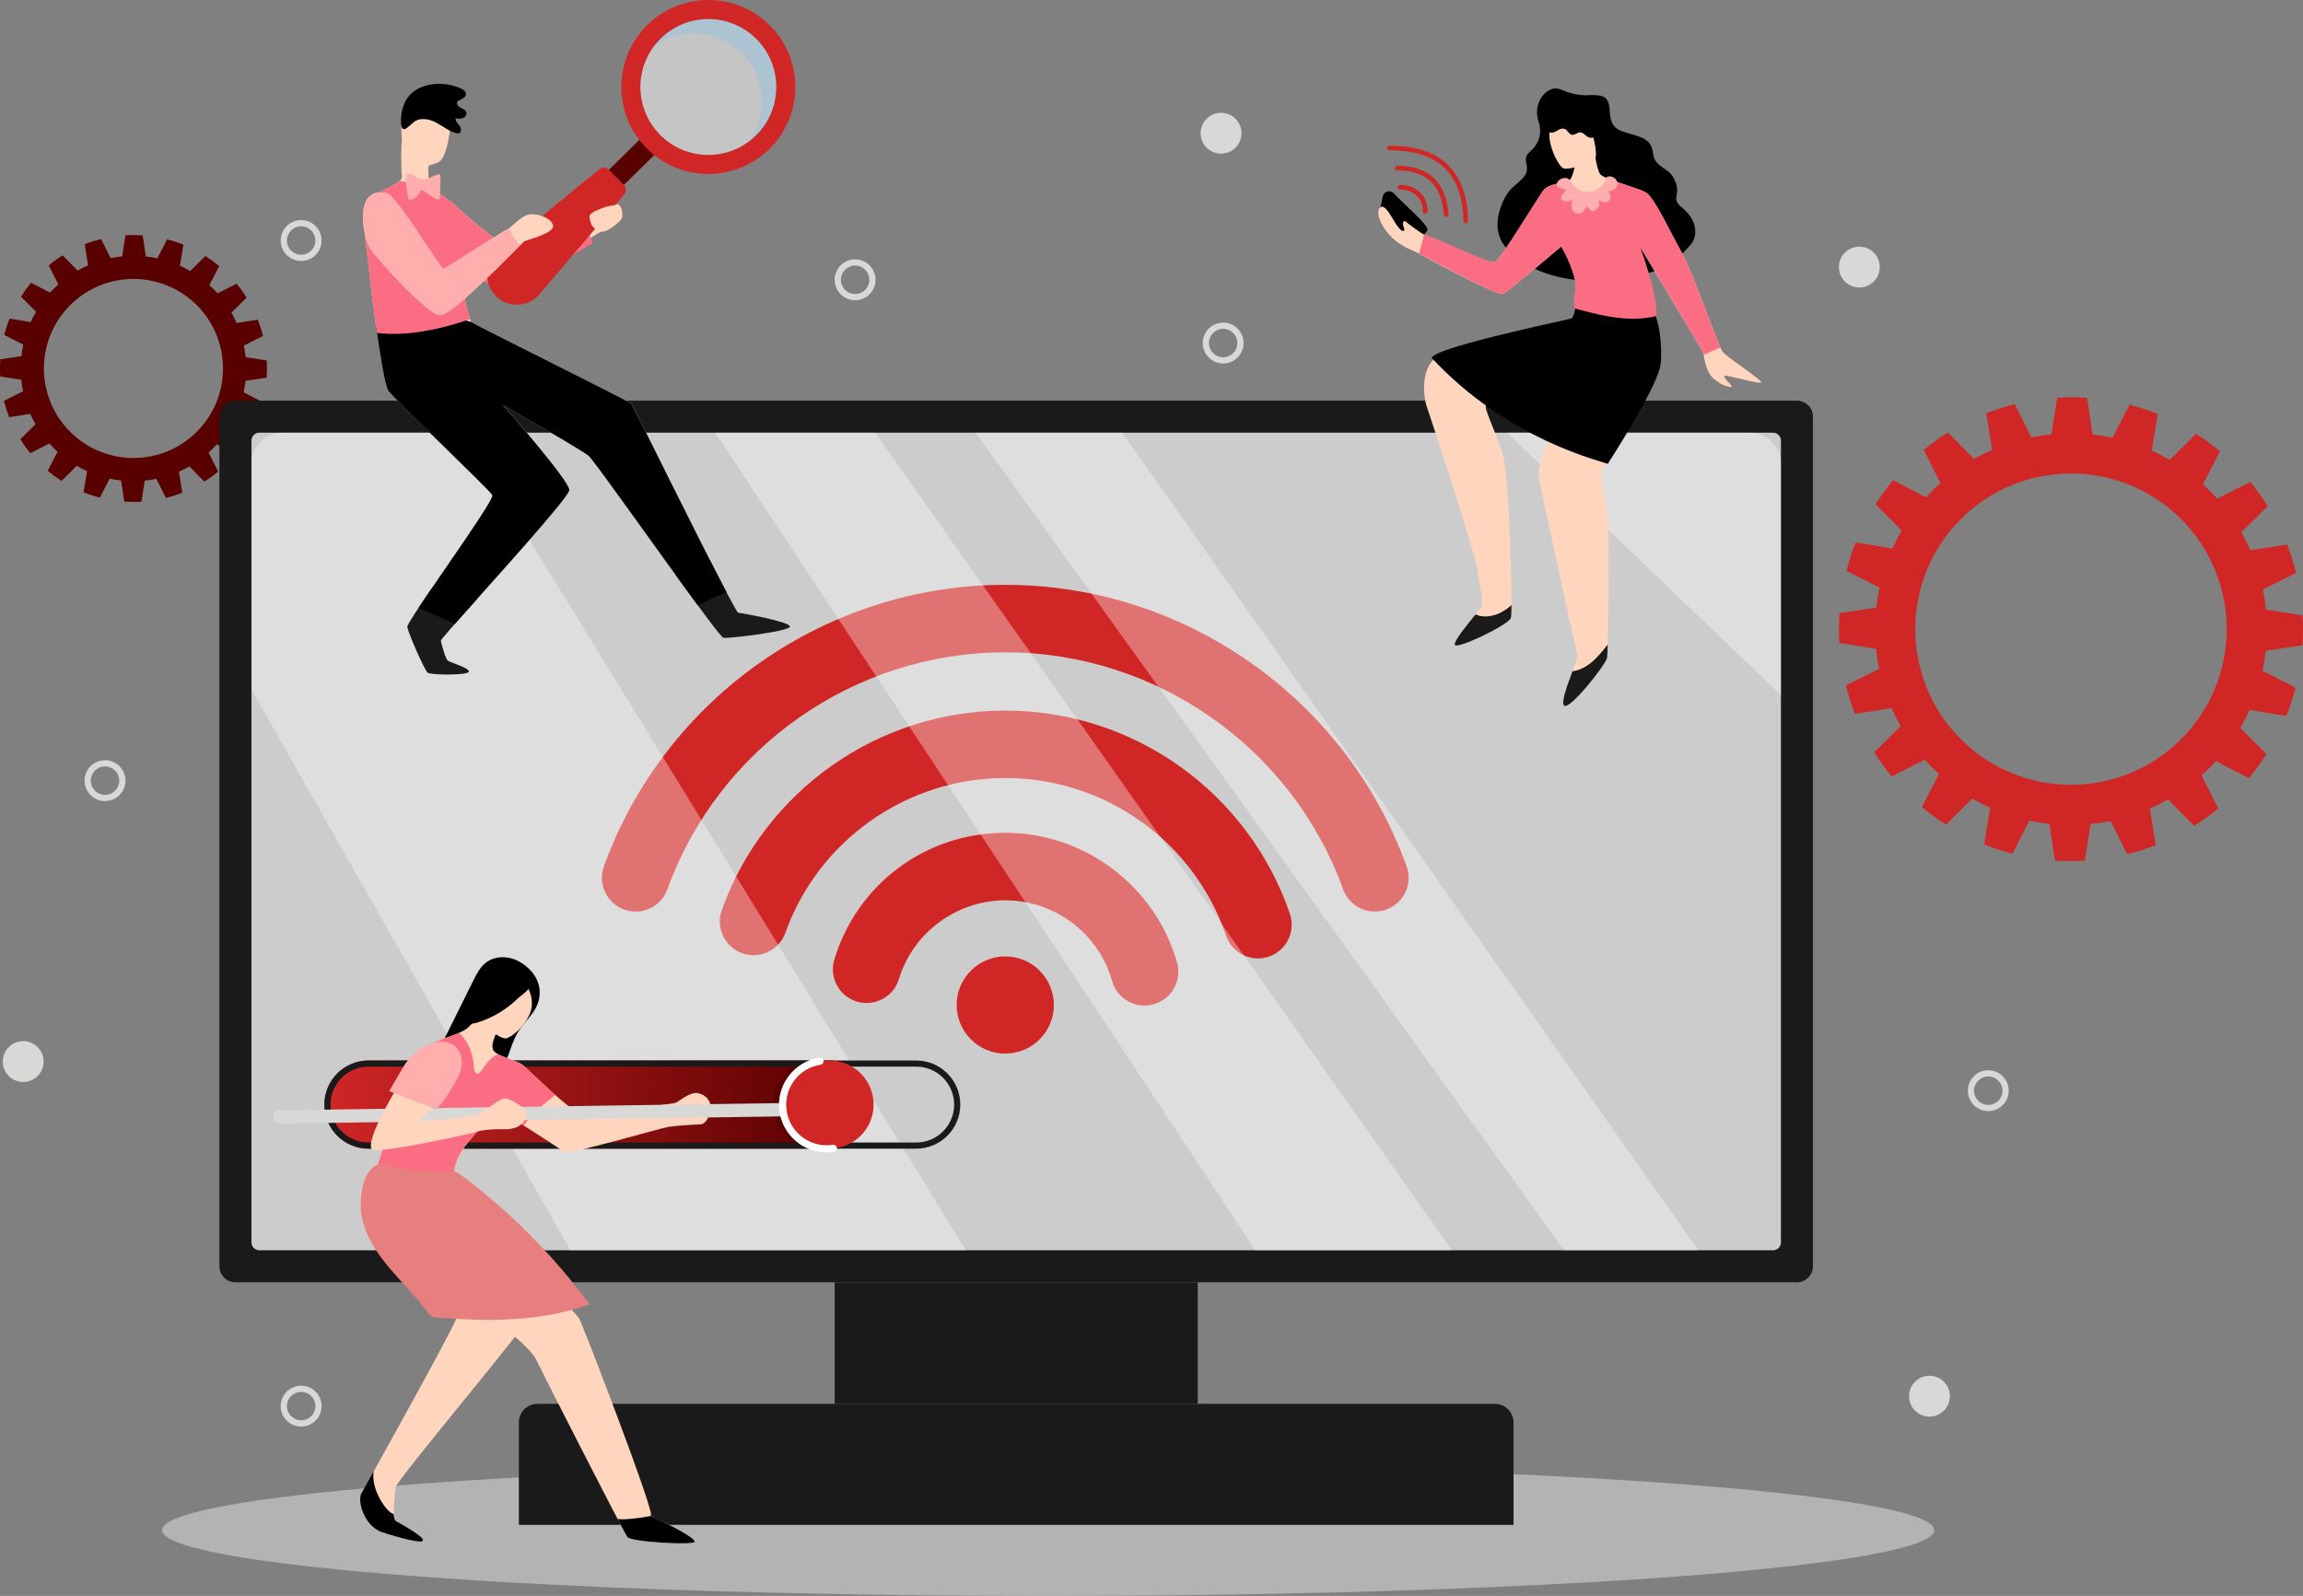 <?xml version="1.0" encoding="utf-8"?>
<!-- Generator: Adobe Illustrator 25.2.3, SVG Export Plug-In . SVG Version: 6.00 Build 0)  -->
<svg version="1.1" id="Layer_1" xmlns="http://www.w3.org/2000/svg" xmlns:xlink="http://www.w3.org/1999/xlink" x="0px" y="0px"
	 viewBox="0 0 649.18 450" style="enable-background:new 0 0 649.18 450;" xml:space="preserve">
<rect x="0" y="0" width="649.18" height="450" fill="#808080" stroke="none"/>
<style type="text/css">
	.st0{fill:#590000;}
	.st1{fill:#D8D8D6;}
	.st2{fill:#D12626;}
	.st3{fill:#1A1A1A;}
	.st4{fill:#CCCCCC;}
	.st5{opacity:0.35;}
	.st6{fill:#FFFFFF;}
	.st7{fill:#B3B3B3;}
	.st8{fill:url(#SVGID_1_);}
	.st9{fill:#FFD6BD;}
	.st10{fill:#FB6D83;}
	.st11{fill:#FFADAD;}
	.st12{fill:#E87F7F;}
	.st13{opacity:0.54;fill:#FFFFFF;}
	.st14{opacity:0.22;fill:#52BEFF;}
</style>
<g>
	<g>
		<path class="st2" d="M544.51,216.28c0.68,0.68,1.36,1.34,2.07,1.98l-4.82,9.27c2.17,1.83,4.44,3.49,6.78,4.99l7.4-7.38
			c1.66,0.97,3.36,1.84,5.09,2.62l-1.73,10.32c2.62,1.05,5.29,1.93,8,2.63l4.76-9.32c1.87,0.4,3.75,0.71,5.64,0.92l1.55,10.34
			c2.8,0.19,5.62,0.21,8.42,0.04l1.65-10.32c1.89-0.19,3.78-0.48,5.65-0.87l4.67,9.37c2.71-0.68,5.39-1.53,8.02-2.55l-1.63-10.34
			c1.74-0.76,3.45-1.62,5.11-2.57l7.33,7.45c2.36-1.48,4.64-3.11,6.83-4.92l-4.73-9.32c0.71-0.63,1.4-1.29,2.08-1.96
			c0.68-0.68,1.34-1.36,1.98-2.07l9.27,4.83c1.83-2.18,3.49-4.44,4.99-6.78l-7.38-7.4c0.97-1.66,1.84-3.36,2.62-5.09l10.32,1.73
			c1.05-2.62,1.93-5.29,2.63-7.99l-9.32-4.76c0.4-1.87,0.71-3.75,0.92-5.64l10.34-1.55c0.19-2.8,0.21-5.62,0.04-8.42l-10.32-1.65
			c-0.19-1.89-0.48-3.78-0.87-5.65l9.37-4.67c-0.68-2.71-1.52-5.39-2.55-8.02l-10.34,1.63c-0.76-1.74-1.62-3.45-2.57-5.11l7.46-7.33
			c-1.48-2.36-3.11-4.64-4.92-6.83l-9.32,4.73c-0.63-0.71-1.29-1.4-1.96-2.08c-0.68-0.68-1.36-1.34-2.07-1.98l4.83-9.27
			c-2.18-1.83-4.44-3.49-6.78-4.99l-7.4,7.38c-1.66-0.97-3.36-1.84-5.09-2.62l1.73-10.32c-2.62-1.05-5.29-1.93-7.99-2.63l-4.76,9.32
			c-1.87-0.4-3.75-0.71-5.64-0.92l-1.55-10.34c-2.8-0.19-5.62-0.21-8.42-0.04l-1.65,10.32c-1.89,0.19-3.78,0.48-5.65,0.87
			l-4.67-9.37c-2.71,0.68-5.39,1.53-8.02,2.55l1.63,10.34c-1.74,0.76-3.45,1.62-5.11,2.57l-7.33-7.46
			c-2.36,1.48-4.64,3.11-6.83,4.92l4.73,9.32c-0.71,0.63-1.4,1.29-2.09,1.96c-0.68,0.68-1.34,1.36-1.98,2.07l-9.27-4.82
			c-1.83,2.18-3.49,4.44-4.99,6.78l7.38,7.4c-0.97,1.66-1.84,3.36-2.62,5.09l-10.32-1.73c-1.05,2.62-1.93,5.29-2.63,7.99l9.32,4.76
			c-0.4,1.87-0.71,3.75-0.92,5.64l-10.34,1.55c-0.19,2.8-0.21,5.62-0.04,8.42l10.32,1.65c0.19,1.89,0.48,3.78,0.87,5.65l-9.37,4.67
			c0.68,2.71,1.53,5.39,2.55,8.02l10.34-1.63c0.76,1.74,1.62,3.45,2.57,5.11l-7.45,7.33c1.48,2.36,3.11,4.64,4.92,6.83l9.32-4.73
			C543.18,214.91,543.83,215.6,544.51,216.28z M552.89,146.22c17.22-17.06,45.01-16.92,62.07,0.3s16.92,45.01-0.3,62.06
			c-17.22,17.05-45.01,16.92-62.07-0.3C535.53,191.06,535.67,163.27,552.89,146.22z"/>
	</g>
	<g>
		<path class="st0" d="M15.04,126.26c0.39,0.39,0.78,0.77,1.19,1.14l-2.78,5.33c1.25,1.05,2.56,2,3.9,2.87l4.26-4.25
			c0.95,0.56,1.93,1.06,2.93,1.51l-0.99,5.94c1.51,0.61,3.04,1.11,4.6,1.51l2.74-5.36c1.07,0.23,2.16,0.41,3.25,0.53l0.89,5.95
			c1.61,0.11,3.23,0.12,4.84,0.02l0.95-5.94c1.09-0.11,2.17-0.28,3.25-0.5l2.69,5.39c1.56-0.39,3.1-0.88,4.61-1.47l-0.94-5.95
			c1-0.44,1.98-0.93,2.94-1.48l4.21,4.29c1.36-0.85,2.67-1.79,3.93-2.83l-2.72-5.36c0.41-0.36,0.81-0.74,1.2-1.13
			c0.39-0.39,0.77-0.78,1.14-1.19l5.33,2.78c1.05-1.25,2-2.56,2.87-3.9l-4.25-4.26c0.56-0.95,1.06-1.93,1.51-2.93l5.94,0.99
			c0.61-1.5,1.11-3.04,1.51-4.6l-5.36-2.74c0.23-1.07,0.41-2.16,0.53-3.25l5.95-0.89c0.11-1.61,0.12-3.23,0.02-4.84l-5.94-0.95
			c-0.11-1.09-0.28-2.17-0.5-3.25l5.39-2.69c-0.39-1.56-0.88-3.1-1.47-4.61l-5.95,0.94c-0.44-1-0.93-1.98-1.48-2.94l4.29-4.21
			c-0.85-1.36-1.79-2.67-2.83-3.93l-5.36,2.72c-0.36-0.41-0.74-0.81-1.13-1.2c-0.39-0.39-0.79-0.77-1.19-1.14l2.78-5.33
			c-1.25-1.05-2.56-2.01-3.9-2.87l-4.26,4.25c-0.95-0.56-1.93-1.06-2.93-1.51L51.7,69c-1.5-0.61-3.04-1.11-4.6-1.51l-2.74,5.36
			c-1.07-0.23-2.16-0.41-3.25-0.53l-0.89-5.95c-1.61-0.11-3.23-0.12-4.84-0.02l-0.95,5.94c-1.09,0.11-2.17,0.28-3.25,0.5l-2.69-5.39
			c-1.56,0.39-3.1,0.88-4.61,1.47l0.94,5.95c-1,0.44-1.98,0.93-2.94,1.48L17.66,72c-1.35,0.85-2.67,1.79-3.93,2.83l2.72,5.36
			c-0.41,0.36-0.81,0.74-1.2,1.13c-0.39,0.39-0.77,0.78-1.14,1.19l-5.33-2.78c-1.05,1.25-2,2.56-2.87,3.9l4.25,4.26
			c-0.56,0.95-1.06,1.93-1.51,2.93l-5.94-0.99c-0.61,1.5-1.11,3.04-1.51,4.6l5.36,2.74c-0.23,1.07-0.41,2.16-0.53,3.25l-5.95,0.89
			c-0.11,1.61-0.12,3.23-0.02,4.84L6,107.08c0.11,1.09,0.28,2.17,0.5,3.25l-5.39,2.69c0.39,1.56,0.88,3.1,1.47,4.61l5.95-0.94
			c0.44,1,0.93,1.98,1.48,2.94l-4.29,4.21c0.85,1.36,1.79,2.67,2.83,3.93l5.36-2.72C14.27,125.47,14.65,125.87,15.04,126.26z
			 M19.86,85.96c9.91-9.81,25.89-9.73,35.7,0.17c9.81,9.91,9.73,25.89-0.17,35.7c-9.91,9.81-25.89,9.73-35.7-0.17
			C9.87,111.75,9.95,95.77,19.86,85.96z"/>
	</g>
	<g>
		<path class="st3" d="M506.53,361.55H66.36c-2.49,0-4.51-2.02-4.51-4.51V117.48c0-2.49,2.02-4.51,4.51-4.51h440.17
			c2.49,0,4.51,2.02,4.51,4.51v239.56C511.04,359.54,509.02,361.55,506.53,361.55z"/>
		<path class="st4" d="M70.88,350.31V124.22c0-1.23,0.99-2.22,2.22-2.22h426.7c1.23,0,2.22,0.99,2.22,2.22v226.09
			c0,1.23-0.99,2.22-2.22,2.22H73.1C71.87,352.53,70.88,351.54,70.88,350.31z"/>
		<g>
			<g>
				<path class="st2" d="M269.67,283.37c0,7.57,6.14,13.7,13.7,13.7c7.57,0,13.7-6.14,13.7-13.7c0-7.57-6.14-13.7-13.7-13.7
					C275.8,269.67,269.67,275.8,269.67,283.37z"/>
			</g>
			<g>
				<path class="st2" d="M322.64,283.53c-4.15,0-7.96-2.73-9.15-6.92c-3.79-13.4-16.18-22.76-30.13-22.76
					c-13.68,0-26.01,9.13-29.97,22.21c-1.52,5.03-6.84,7.86-11.86,6.34c-5.03-1.52-7.87-6.83-6.34-11.86
					c6.47-21.36,25.83-35.72,48.17-35.72c22.41,0,42.33,15.05,48.43,36.59c1.43,5.05-1.51,10.31-6.56,11.74
					C324.38,283.42,323.5,283.53,322.64,283.53z"/>
			</g>
			<g>
				<path class="st2" d="M354.62,270.24c-3.95,0-7.64-2.48-9-6.43c-9.11-26.58-34.13-44.44-62.26-44.44
					c-27.74,0-52.65,17.54-61.98,43.65c-1.77,4.95-7.21,7.52-12.16,5.76c-4.95-1.77-7.52-7.21-5.76-12.16
					c12.03-33.66,44.13-56.27,79.89-56.27c36.25,0,68.5,23.02,80.25,57.29c1.7,4.97-0.94,10.38-5.91,12.08
					C356.68,270.07,355.64,270.24,354.62,270.24z"/>
			</g>
			<g>
				<path class="st2" d="M179.18,257.03c-1.07,0-2.16-0.18-3.23-0.57c-4.94-1.79-7.5-7.24-5.71-12.18
					c17.16-47.48,62.63-79.38,113.13-79.38c50.51,0,95.97,31.9,113.13,79.38c1.79,4.94-0.77,10.39-5.71,12.18
					c-4.94,1.78-10.39-0.77-12.18-5.71c-14.45-39.97-52.72-66.82-95.24-66.82c-42.52,0-80.8,26.85-95.25,66.82
					C186.72,254.62,183.07,257.03,179.18,257.03z"/>
			</g>
		</g>
		<g class="st5">
			<path class="st6" d="M160.76,352.53h111.5L130.67,122H79.64c-4.83,0-8.76,3.93-8.76,8.77v63.69L160.76,352.53z"/>
			<path class="st6" d="M493.25,122h-68.49l77.25,74v-65.23C502.02,125.93,498.08,122,493.25,122z"/>
			<polygon class="st6" points="316.35,122 275.01,122 440.85,352.53 478.73,352.53 			"/>
			<polygon class="st6" points="246.72,122 201.6,122 353.88,352.53 409.27,352.53 			"/>
		</g>
	</g>
	<rect x="235.28" y="361.55" class="st3" width="102.34" height="34.28"/>
	<ellipse class="st7" cx="295.45" cy="431.45" rx="249.78" ry="18.55"/>
	<path class="st3" d="M426.64,429.94H146.26v-28.86c0-2.9,2.35-5.25,5.25-5.25h269.88c2.9,0,5.25,2.35,5.25,5.25V429.94z"/>
	<g>
		<g>
			<g>
				<linearGradient id="SVGID_1_" gradientUnits="userSpaceOnUse" x1="91.444" y1="311.45" x2="234.901" y2="311.45">
					<stop  offset="0" style="stop-color:#D12626"/>
					<stop  offset="1" style="stop-color:#590000"/>
				</linearGradient>
				<path class="st8" d="M234.9,323.88H103.87c-6.86,0-12.43-5.56-12.43-12.43c0-6.86,5.56-12.43,12.43-12.43H234.9L234.9,323.88z"
					/>
				<path class="st0" d="M230.36,323.88c-6.86,0-12.43-5.56-12.43-12.43c0-6.86,5.56-12.43,12.43-12.43
					c6.86,0,12.43,5.56,12.43,12.43C242.78,318.31,237.22,323.88,230.36,323.88z"/>
				<path class="st3" d="M258.26,300.75c5.9,0,10.7,4.8,10.7,10.7c0,5.9-4.8,10.7-10.7,10.7H103.87c-5.9,0-10.7-4.8-10.7-10.7
					c0-5.9,4.8-10.7,10.7-10.7H258.26L258.26,300.75z M258.26,299.02H103.87c-6.86,0-12.43,5.56-12.43,12.43
					c0,6.86,5.56,12.43,12.43,12.43h154.39c6.86,0,12.43-5.56,12.43-12.43C270.68,304.59,265.12,299.02,258.26,299.02L258.26,299.02
					z"/>
				<path class="st2" d="M233.82,323.88c-6.86,0-12.43-5.56-12.43-12.43c0-6.86,5.56-12.43,12.43-12.43
					c6.86,0,12.43,5.56,12.43,12.43C246.25,318.31,240.68,323.88,233.82,323.88z"/>
			</g>
		</g>
		<g>
			<path d="M146.29,271.09c-2.89-1.59-6.73-1.69-9.33,0.34c-1.65,1.28-2.63,3.21-3.55,5.08c-2.99,6.02-5.98,12.04-8.97,18.07
				c-1.05,2.11-2.11,4.29-2.22,6.64c-0.12,2.45,0.83,4.91,0.43,7.33c-0.32,1.99-1.53,3.84-1.37,5.84c0.18,2.19,2.25,4.05,4.45,4
				c2.79-0.06,4.8-2.68,5.96-5.21c1.15-2.54,2-5.4,4.18-7.14c1.01-0.81,2.23-1.3,3.28-2.06c3.97-2.91,4.28-8.67,6.8-12.89
				c1.21-2.03,2.94-3.69,4.31-5.62C154.01,280.13,151.9,274.18,146.29,271.09z"/>
			<path class="st9" d="M140.96,289.21c-1.12,2.09-3.14,5.88-1.57,7.34c1.57,1.46,6.26,2.47,7.82,3.63
				c1.56,1.16,13.37,13.06,15.77,13.28c2.4,0.22,26.41-1.92,27.61-2.57c1.19-0.65,4.14-3.18,6.29-2.64c2.14,0.53,3.1,1.92,3.46,3.42
				c0.35,1.51-1.03,5.3-2.85,5.36c-1.82,0.06-6.67,0.33-9.08,0.71c-2.42,0.39-28.07,7.94-29.31,7.08
				c-1.24-0.87-17.39-11.46-18.61-11.72c-1.22-0.26-7.86,8.27-8.69,9.2c-2.3,2.59-4.02,6.82-3.66,8.32
				c0.36,1.51,22.78,35.96,23.14,37.77c0.37,1.81-39.92,49.33-39.85,51.15c0.06,1.82-1.23,8.54,0.32,9.4
				c1.55,0.86,8.35,4.57,7.47,5.51c-0.88,0.94-11.09-2.27-11.93-2.63c-4.71-2.01-6.52-8.58-5.38-10.75
				c1.14-2.16,27.83-49.68,27.19-50.57c-0.64-0.89-24.8-22.85-24.51-31.97c0.45-13.7,15.96-43.48,18.34-44.77s6.91-2.06,9.27-4.26
				c2.35-2.21,4.89-8.06,6.38-8.72C140.05,280.14,142.7,285.95,140.96,289.21z"/>
			<path class="st9" d="M110.76,326.67c-4.37,0.1-9.79,8-7.78,15.85c2.11,8.28,21.6,19.45,32.17,26.78
				c10.57,7.33,15.12,12.09,15.99,14.08c0.88,1.99,24.63,48.58,25.69,49.99c1.06,1.41,19.12,2.42,18.98,1.29
				c-0.23-1.85-15.79-8.77-12.4-7.34c1.86,0.78-19.03-53.5-20.11-55.48C162.23,369.86,121.48,326.44,110.76,326.67z"/>
			<path class="st10" d="M147.21,300.19c-1.28-0.96-4.69-1.81-6.73-2.9c-0.34,0.11-0.67,0.24-0.99,0.42
				c-1.8,1.02-2.79,2.99-4.12,4.58c-0.14,0.17-0.29,0.34-0.5,0.42c-0.84,0.32-1.27-0.97-1.3-1.86c-0.09-3.17-1.26-6.29-3.27-8.75
				c-0.25-0.31-0.53-0.61-0.82-0.9c-2.27,1.04-4.93,1.68-6.58,2.57c-1.89,1.03-12.02,19.94-16.37,34.56
				c3.06,1.75,6.55,2.81,10.06,3.28c3.96,0.53,7.96,0.35,11.93-0.14c-0.25-0.44-0.39-0.73-0.42-0.84c-0.35-1.51,1.37-5.73,3.66-8.32
				c0.83-0.94,7.47-9.46,8.69-9.2c0.51,0.11,3.61,2.01,7.14,4.25c0.81-1.08,1.67-2.12,2.57-3.11c1.92-2.13,4.21-3.71,6.35-5.5
				C152.53,305.21,148.12,300.87,147.21,300.19z"/>
			<g>
				<path class="st1" d="M78.85,316.81c-1.02,0-1.86-0.82-1.87-1.85c-0.01-1.04,0.81-1.89,1.85-1.9l140.92-2.02
					c1.05,0,1.89,0.82,1.9,1.85c0.01,1.04-0.81,1.89-1.85,1.9l-140.92,2.02C78.87,316.81,78.86,316.81,78.85,316.81z"/>
			</g>
			<path class="st9" d="M125.15,293.78c3.84,0.29,6.31,4.47,4.25,9.2c-2.07,4.73-11.31,12.4-10.88,12.99
				c0.43,0.59,14.93-1.32,15.94-1.55c1-0.24,6.32-4.67,7.73-4.72c1.42-0.05,6.97,2.69,6.05,5.41c-0.92,2.71-3.93,3.42-6.36,3.3
				c-2.43-0.12-6.27,0.21-7.26,0.65c-1,0.44-28.52,6.43-29.78,5.06c-2.05-2.76,7.25-17.77,9.74-21.9
				C117.07,298.09,120.59,293.42,125.15,293.78z"/>
			<path class="st9" d="M137.32,282.59c2.77-5.82,4.15-7.6,7.84-6.95c3.7,0.65,5.9,6.31,4.18,10.25c-1.73,3.94-5.36,6.7-6.74,6.9
				c-1.39,0.2-5.79-2.96-6.82-4.58C134.73,286.59,136.67,283.96,137.32,282.59z"/>
			<path class="st11" d="M123.02,312.71c2.69-2.72,5.23-7.11,6.38-9.73c2.07-4.73-0.41-8.9-4.25-9.2c-4.57-0.35-9.02,3-11.52,7.13
				c-0.75,1.25-2.45,4.17-3.94,6.76C113.41,308.97,119.23,311.64,123.02,312.71z"/>
			<path class="st12" d="M101.98,343.12c1.05,5.39,4.2,10.15,7.74,14.35c3.54,4.2,7.54,8.03,10.77,12.48
				c0.33,0.45,0.66,0.92,1.14,1.19c0.45,0.25,0.97,0.3,1.48,0.34c14.48,1.21,29.41,1.21,43.08-3.7
				c-10.1-13.7-22.2-25.93-35.81-36.16c-0.6-0.45-1.22-0.91-1.92-1.16c-1.07-0.38-2.24-0.28-3.37-0.21
				c-3.37,0.21-6.76,0.07-10.11-0.4c-2.29-0.32-6.71-2.34-8.74-1.39C101.76,330.57,101.2,339.13,101.98,343.12z"/>
			<path d="M145.88,281.59c-3.16,3.09-7.07,5.42-11.3,6.72c-0.93,0.29-1.97,0.52-2.86,0.11c-0.99-0.46-1.49-1.63-1.45-2.72
				c0.04-1.09,0.52-2.11,1.05-3.05c0.93-1.66,2.04-3.22,3.3-4.64c1.08-1.21,2.29-2.34,3.77-3.01c1.2-0.54,2.53-0.75,3.84-0.83
				c2.13-0.12,5.84,0.12,7.02,2.33C150.43,278.7,147.22,280.28,145.88,281.59z"/>
			<g>
				<g>
					<path d="M111.71,428.95c-0.46-0.25-0.67-1.02-0.74-2.02c-0.09-0.04-0.18-0.07-0.27-0.12c-1.12-0.58-1.95-1.59-2.66-2.63
						c-1.87-2.73-3.17-6.13-2.72-9.33c-1.92,3.46-3.23,5.8-3.46,6.25c-1.14,2.16,0.68,8.74,5.38,10.75
						c0.84,0.36,11.05,3.57,11.93,2.63C120.07,433.53,113.26,429.81,111.71,428.95z"/>
					<path d="M195.82,434.67c-0.18-1.45-9.74-5.99-12.27-7.22c-1.92,0.36-3.86,0.63-5.81,0.82c-1.2,0.11-2.45,0.18-3.64,0.04
						c1.53,2.91,2.55,4.81,2.75,5.08C177.9,434.79,195.96,435.8,195.82,434.67z"/>
				</g>
			</g>
			<g>
				<path class="st6" d="M233.01,324.94c-6.52,0-12.26-4.77-13.27-11.4c-0.54-3.55,0.33-7.09,2.45-9.99
					c2.13-2.89,5.25-4.78,8.8-5.33c0.55-0.1,1.07,0.29,1.15,0.85c0.09,0.55-0.29,1.07-0.85,1.15c-3.01,0.46-5.67,2.07-7.47,4.53
					c-1.8,2.46-2.54,5.47-2.08,8.49c0.95,6.22,6.79,10.51,13.01,9.55c0.55-0.09,1.07,0.29,1.15,0.85c0.09,0.55-0.29,1.07-0.85,1.15
					C234.37,324.89,233.69,324.94,233.01,324.94z"/>
			</g>
		</g>
	</g>
	<g>
		<g>
			<path class="st9" d="M120.85,45.23c-0.2,2.89-0.28,5.76,0.96,7.43c1.24,1.67,6.32,4.68,7.53,6.16
				c1.21,1.47,13.07,11.16,14.73,11.35c1.66,0.19,21.65-7.69,22.14-8.57c0.5-0.88,3.07-4.68,4.24-5.04c1.18-0.36,3,1.1,3.82,1.14
				c0.82,0.04,1.58,2.92,0.91,4.02c-0.67,1.11-4.19,3.83-5.45,3.56c-1.26-0.27-23.91,16.9-25.56,16.7
				c-1.66-0.19-13.32-5.21-14.07-4.71c-0.75,0.5,2.06,12.79,2.77,13.51c0.71,0.72,44.71,22.37,45.21,23.12
				c0.5,0.75,29.01,58.79,30.04,58.86c1.03,0.07,14.19,2.45,14.57,3.83c0.38,1.38-17.3,3.46-18.75,3.24s-33.76-46.51-37.81-51.13
				c-1.19-1.36-24.31-14.46-24.31-14.46s18.74,21.27,18.68,23.93c-0.06,2.66-36.31,41.65-36.2,42.45c0.1,0.8,1.28,5.14,1.96,5.66
				c0.68,0.52,6.18,2.06,5.91,3.11c-0.27,1.05-10.68,0.97-11.59,0.27c-0.91-0.7-5.54-11.32-5.75-12.92
				c-0.21-1.6,24.76-35.63,23.95-37.16c-0.81-1.53-27.54-26.83-29.31-29.46c-1.77-2.63-5.32-32.08-5.62-35.91
				c-0.29-3.84-3.35-16.47,2.12-19.51c2.38-1.33,7.54-3.23,7.33-4.83c-0.21-1.6-0.55-12.17,0.82-14.18
				C115.48,33.68,120.93,44.07,120.85,45.23z"/>
			<g>
				<g>
					<path class="st3" d="M132.15,189.4c-0.27,1.05-10.68,0.97-11.59,0.27c-0.91-0.7-5.54-11.32-5.75-12.92
						c-0.07-0.56,2.94-5.09,6.84-10.8c0.4,0.12,0.8,0.24,1.2,0.35c3.83,1.01,7.7,1.91,11.6,2.61c-5.77,6.46-10.2,11.43-10.17,11.71
						c0.1,0.8,1.28,5.14,1.96,5.66C126.92,186.81,132.42,188.35,132.15,189.4z"/>
					<path class="st3" d="M192.43,161.1c2.52-1.12,5.06-2.29,7.65-3.25c4.34,8.54,7.69,14.9,8.03,14.93
						c1.03,0.07,14.19,2.45,14.57,3.83c0.38,1.38-17.3,3.46-18.75,3.24c-0.61-0.09-6.54-8.14-13.56-17.85
						C191.05,161.7,191.74,161.4,192.43,161.1z"/>
				</g>
			</g>
			<path d="M138.77,139.59c-0.81-1.53-27.54-26.83-29.31-29.46c-0.9-1.33-2.25-9.54-3.41-17.81c0.8-0.18,1.63-0.29,2.43-0.38
				c7.93-0.88,13.69-1.51,21.62-2.39c0.24,0.8,2.63,1.1,2.76,1.24c0.71,0.72,44.71,22.37,45.21,23.12c0.41,0.6,18.91,38.24,26.68,53
				c-2.74,1.18-5.42,2.43-8.04,3.79c-10.16-13.79-27.69-38.67-30.6-41.99c-1.19-1.36-24.31-14.46-24.31-14.46
				s18.74,21.27,18.68,23.93c-0.05,2.11-22.94,27.16-32.29,37.76c-2.69-1.21-5.38-2.43-8.06-3.64c-0.71-0.32-1.42-0.64-2.12-0.96
				C124.68,161.28,139.39,140.77,138.77,139.59z"/>
			<path class="st10" d="M167.1,68.49c-6.88,4.02-21.64,13.65-22.94,13.5c-1.66-0.19-13.32-5.21-14.07-4.71
				c-0.65,0.44,1.39,9.8,2.4,12.7c-8.21,2.87-17.75,4.91-26.22,3.9c-1.22-8.55-2.28-17.65-2.43-19.66
				c-0.29-3.84-3.35-16.47,2.12-19.51c1.82-1.02,5.27-2.37,6.69-3.66c2.97,0.4,5.93,0.95,8.91,1.24c0.08,0.13,0.16,0.26,0.24,0.38
				c1.24,1.67,6.32,4.68,7.53,6.16c1.21,1.47,13.07,11.16,14.73,11.35c1.4,0.16,15.81-5.41,20.61-7.7
				C165.37,64.19,166.26,66.44,167.1,68.49z"/>
			<g>
				
					<rect x="175.06" y="37.78" transform="matrix(-0.701 -0.713 0.713 -0.701 270.207 204.85)" class="st0" width="5.99" height="16"/>
				<path class="st13" d="M185.99,37.97c7.43,7.56,19.57,7.66,27.12,0.24c7.55-7.42,7.66-19.57,0.24-27.12
					c-7.43-7.56-19.57-7.66-27.12-0.24C178.67,18.27,178.57,30.41,185.99,37.97z"/>
				<path class="st2" d="M139.73,83.44c3.44,3.5,9.13,3.29,12.31-0.44l23.92-28.14c0.67-0.79,0.63-1.96-0.1-2.7l-4.23-4.3
					c-0.73-0.74-1.89-0.8-2.7-0.14l-28.55,23.43C136.59,74.25,136.29,79.94,139.73,83.44z"/>
				<g>
					<g>
						<path class="st14" d="M209.24,15.13c-6.72-6.84-17.31-7.57-24.86-2.14c0.56-0.74,1.17-1.47,1.85-2.14
							c7.55-7.43,19.7-7.32,27.12,0.24c7.42,7.56,7.32,19.7-0.24,27.12c-0.69,0.67-1.42,1.26-2.17,1.81
							C216.5,32.56,215.96,21.97,209.24,15.13z"/>
					</g>
				</g>
				<path class="st2" d="M182.18,41.72c9.49,9.66,25.02,9.8,34.68,0.3c9.66-9.49,9.8-25.02,0.3-34.68
					c-9.49-9.66-25.02-9.8-34.68-0.3C172.82,16.53,172.69,32.06,182.18,41.72z M186.23,10.85c7.55-7.43,19.7-7.32,27.12,0.24
					c7.42,7.56,7.32,19.7-0.24,27.12c-7.56,7.43-19.7,7.32-27.12-0.24S178.67,18.27,186.23,10.85z"/>
			</g>
			<path class="st9" d="M108.88,54.41c2.99,0.57,15.36,21.68,16.15,21.41c0.79-0.27,16.98-10.81,17.97-11.14
				c0.99-0.34,3.75-3.81,6.15-4.21c2.4-0.4,6.37,1.01,6.75,3.16c0.38,2.15-7.39,3.99-8.16,4.46c-0.77,0.47-20.02,20.9-23.68,20.79
				c-3.66-0.11-18.18-16.42-19.8-18.89C102.64,67.52,99.2,52.56,108.88,54.41z"/>
			<path class="st9" d="M123.33,45.86c-1.28,0.45-3.94,1.67-5.23,0.68c-1.29-1-4.89-5.68-4.94-8.66c-0.05-2.98-0.25-9,6.28-9.85
				c3.92-0.51,7.9,3.2,7.44,8.07C126.65,38.56,125.71,45.02,123.33,45.86z"/>
			<path class="st11" d="M104.26,70c-1.62-2.48-5.07-17.43,4.62-15.59c2.99,0.57,15.36,21.68,16.15,21.41
				c0.79-0.27,16.98-10.8,17.97-11.14c0.15-0.05,0.35-0.18,0.57-0.36c0.3,0.86,0.59,1.76,1.13,2.5c0.59,0.82,1.28,1.55,2.05,2.21
				c-4.11,4.07-19.46,19.96-22.69,19.86C120.4,88.78,105.88,72.47,104.26,70z"/>
			<path class="st9" d="M169.73,65.28c-3.31-0.82-3.21-2.45-3.58-4.12c-0.38-1.67,7.51-3.92,7.67-3.17
				C173.99,58.75,169.73,65.28,169.73,65.28z"/>
			<path d="M115.84,26.45c1.1-1.07,2.51-1.79,3.97-2.24c3.29-1.01,6.92-0.68,10.06,0.71c0.69,0.3,1.44,0.79,1.47,1.54
				c0.03,0.89-0.94,1.42-1.76,1.77c-0.23,0.1-0.47,0.21-0.62,0.41c-0.44,0.59,0.19,1.4,0.85,1.74c0.65,0.34,1.48,0.62,1.67,1.33
				c0.18,0.66-0.36,1.35-1,1.59c-0.65,0.24-1.36,0.14-2.04,0.05c-0.11,0.8,0.59,1.46,1.08,2.11c0.49,0.65,0.66,1.8-0.09,2.1
				c-0.28,0.11-0.6,0.05-0.89-0.03c-2.09-0.58-3.81-2.04-5.74-3.03c-1.93-0.99-4.46-1.44-6.15-0.08c-1.75,1.4-3.44,3.74-3.61,0
				C112.91,31.61,113.8,28.44,115.84,26.45z"/>
			<path class="st11" d="M123.58,49.2c0.12-0.02,0.25-0.03,0.36,0.02c0.21,0.1,0.24,0.4,0.23,0.64c-0.05,1.91-0.11,3.83-0.16,5.74
				c0,0.15-0.01,0.32-0.1,0.45c-0.23,0.35-0.77,0.19-1.14-0.02c-1.22-0.69-2.41-1.45-3.56-2.26c-0.1-0.07-0.2-0.14-0.32-0.15
				c-0.31-0.03-0.5,0.33-0.63,0.62c-0.53,1.2-1.74,2.2-3.05,2.06c-0.51-1.97-0.77-4-0.76-6.03c0-0.5,0.09-1.11,0.55-1.28
				c0.26-0.1,0.55-0.02,0.81,0.06c1.2,0.4,2.42,1.61,3.7,1.55C120.86,50.52,122.22,49.41,123.58,49.2z"/>
		</g>
	</g>
	<g>
		<path class="st1" d="M538.13,393.68c0,3.18,2.58,5.76,5.76,5.76c3.18,0,5.76-2.58,5.76-5.76c0-3.18-2.58-5.76-5.76-5.76
			C540.71,387.92,538.13,390.5,538.13,393.68z"/>
		<path class="st1" d="M518.36,75.31c0,3.18,2.58,5.76,5.76,5.76c3.18,0,5.76-2.58,5.76-5.76c0-3.18-2.58-5.76-5.76-5.76
			C520.94,69.55,518.36,72.13,518.36,75.31z"/>
		<circle class="st1" cx="344.2" cy="37.57" r="5.76"/>
		<path class="st1" d="M0.78,299.32c0,3.18,2.58,5.76,5.76,5.76c3.18,0,5.76-2.58,5.76-5.76c0-3.18-2.58-5.76-5.76-5.76
			C3.36,293.56,0.78,296.14,0.78,299.32z"/>
		<path class="st1" d="M560.46,303.52c2.21,0,4.01,1.8,4.01,4.01s-1.8,4.01-4.01,4.01c-2.21,0-4.01-1.8-4.01-4.01
			S558.24,303.52,560.46,303.52L560.46,303.52z M560.46,301.77c-3.18,0-5.76,2.58-5.76,5.76s2.58,5.76,5.76,5.76
			c3.18,0,5.76-2.58,5.76-5.76S563.64,301.77,560.46,301.77L560.46,301.77z"/>
		<path class="st1" d="M84.89,63.81c2.21,0,4.01,1.8,4.01,4.01c0,2.21-1.8,4.01-4.01,4.01c-2.21,0-4.01-1.8-4.01-4.01
			C80.88,65.61,82.68,63.81,84.89,63.81L84.89,63.81z M84.89,62.06c-3.18,0-5.76,2.58-5.76,5.76c0,3.18,2.58,5.76,5.76,5.76
			c3.18,0,5.76-2.58,5.76-5.76C90.65,64.64,88.07,62.06,84.89,62.06L84.89,62.06z"/>
		<path class="st1" d="M344.79,92.72c2.21,0,4.01,1.8,4.01,4.01c0,2.21-1.8,4.01-4.01,4.01c-2.21,0-4.01-1.8-4.01-4.01
			C340.78,94.52,342.58,92.72,344.79,92.72L344.79,92.72z M344.79,90.97c-3.18,0-5.76,2.58-5.76,5.76c0,3.18,2.58,5.76,5.76,5.76
			c3.18,0,5.76-2.58,5.76-5.76C350.55,93.55,347.97,90.97,344.79,90.97L344.79,90.97z"/>
		<path class="st1" d="M241.04,74.88c2.21,0,4.01,1.8,4.01,4.01c0,2.21-1.8,4.01-4.01,4.01s-4.01-1.8-4.01-4.01
			C237.03,76.68,238.83,74.88,241.04,74.88L241.04,74.88z M241.04,73.13c-3.18,0-5.76,2.58-5.76,5.76c0,3.18,2.58,5.76,5.76,5.76
			s5.76-2.58,5.76-5.76C246.8,75.71,244.22,73.13,241.04,73.13L241.04,73.13z"/>
		<path class="st1" d="M84.89,392.46c2.21,0,4.01,1.8,4.01,4.01c0,2.21-1.8,4.01-4.01,4.01c-2.21,0-4.01-1.8-4.01-4.01
			C80.88,394.26,82.68,392.46,84.89,392.46L84.89,392.46z M84.89,390.71c-3.18,0-5.76,2.58-5.76,5.76c0,3.18,2.58,5.76,5.76,5.76
			c3.18,0,5.76-2.58,5.76-5.76C90.65,393.29,88.07,390.71,84.89,390.71L84.89,390.71z"/>
		<path class="st1" d="M29.6,216.1c2.21,0,4.01,1.8,4.01,4.01c0,2.21-1.8,4.01-4.01,4.01c-2.21,0-4.01-1.8-4.01-4.01
			C25.59,217.9,27.39,216.1,29.6,216.1L29.6,216.1z M29.6,214.35c-3.18,0-5.76,2.58-5.76,5.76c0,3.18,2.58,5.76,5.76,5.76
			c3.18,0,5.76-2.58,5.76-5.76C35.36,216.93,32.78,214.35,29.6,214.35L29.6,214.35z"/>
	</g>
	<g>
		<path d="M389.15,58.45l0.63-3.06c0.29-1.43,2.07-1.94,3.07-0.89c3.24,3.38,9.56,8.76,9.55,10.25c0,0.6-3.65,4.47-3.65,4.47
			L389.15,58.45z"/>
		<path d="M435.73,26.1c1.05-0.9,2.55-1.48,3.82-1.01c0.96,0.36,2.5,1.02,3.5,1.25c4.25,0.98,4.68,0.18,7.65,0.57
			c2.4,0.32,2.87,1.9,3.02,4.02c0.19,2.7,0.44,4.88,3.34,6.01c2.28,0.89,3.53,0.93,5.8,1.91c2.34,1.01,2.91,2.66,3.14,4.63
			c0.41,3.46,4.06,3.87,5.49,6.24c3.19,5.29-1.03,5.73,2.52,8.71c1.88,1.58,3.83,3.75,3.86,6.75c0.03,3-1.61,4.08-2.63,5.25
			c-5.57,6.43-10.82,6.68-19.21,8.07c-9.14,1.52-18.96,0.38-26.8-4.56c-3.09-1.95-5.96-4.66-6.83-8.21
			c-0.62-2.53-0.16-5.22,0.75-7.66c0.72-1.94,1.74-3.8,3.24-5.23c1.62-1.55,3.95-2.89,4.05-5.13c0.05-1.21-0.61-2.46-0.19-3.6
			c0.28-0.77,0.98-1.29,1.57-1.86c2.17-2.1,2.89-5.01,1.92-7.8C432.72,31.57,433.32,28.16,435.73,26.1z"/>
		<path class="st9" d="M486.62,105.9c4.06,0.89,9.7,2.42,9.83,1.9c0.19-0.73-9.62-6.98-10.92-8.68c-1.3-1.7-7.99-21.66-11.43-27.8
			c-3.43-6.14-7.78-15.64-10.13-17.03c-2.35-1.39-11.7-3.7-12.87-5.15c-1.17-1.45-1.65-7.78-2.54-8.8c-0.9-1.01-5.4,0.18-4.61,3.14
			c0.58,2.18-0.54,5.74-1.11,6.81c-0.93,1.75-6.06,0.93-7.91,3.55c-1.85,2.62-11.78,19.03-13.38,19.97s-18.86-7.04-20.28-7.76
			c-1.42-0.72-5.34-3.8-5.34-3.8c-1.39,0.88,0.99,3.15-0.66,2.82c-1.66-0.33-4.31-7.96-6.13-6.63c-1.69,1.23,0.21,5.63,3.31,8.62
			c2.72,2.61,6.59,3.91,6.8,4.06c0.64,0.43,22.89,12.49,24.45,11.74c1.56-0.76,16.37-13.37,16.37-13.37c0.11,0.03,3.34,5.8,4,9.95
			c0.75,4.69-0.27,9.97-1.14,10.32c-0.87,0.35-29.82,6.92-36.96,10.32c-5.87,2.8-4.71,11.87-3.83,14.43
			c0.88,2.56,13.55,40.8,14.31,46.04c0.76,5.24,1.8,9.4,1.11,10.57c-0.7,1.18-7.76,9.02-7.52,10.64c0.24,1.61,15.11-5.54,15.81-7.49
			s-0.43-38.91-2.02-45.15c-1.59-6.24-5.73-14.11-4.95-14.88c0.78-0.76,22.73-8.16,23.64-7.92c0.91,0.24-9.34,24.08-8.88,27.5
			c0.46,3.42,10.71,49.76,10.97,51c0.26,1.23-5.34,12.96-3.71,14.16c1.62,1.2,11.78-11.66,12.08-13.52
			c0.29-1.86,0.74-33.21,0.25-38.5c-0.55-5.97-2.47-13.06-1.67-14.6c0.79-1.54,15.92-23.67,16.53-29.72
			c0.62-6.05-5.84-33.15-5.84-33.15s16.98,28.37,17.65,29.52c0.49,0.83,0.63,6.12,3.6,8.11c0.75,0.5,1.55,1.19,2.44,1.5
			c0.98,0.34,3.09,1.01,1.82-0.24c-0.17-0.17-1.47-1.63-1.6-1.84c-0.13-0.21-0.11-0.54,0.12-0.63
			C486.42,105.88,486.53,105.89,486.62,105.9z"/>
		<path class="st9" d="M441.85,30.29c-4.2,0.67-5.44,5.12-5.06,8.72c0.38,3.6,2.63,7.76,3.85,8.42c1.21,0.65,7.81-1.24,8.98-2.65
			C450.79,43.37,447.93,29.31,441.85,30.29z"/>
		<g>
			<g>
				<path class="st3" d="M453.19,181.74c-1.29,1.62-2.57,3.26-4.12,4.64c-1.64,1.46-3.66,2.62-5.81,2.89
					c-1.45,3.88-3.36,8.94-2.32,9.71c1.62,1.2,11.78-11.66,12.08-13.52C453.07,185.12,453.13,183.76,453.19,181.74z"/>
				<path class="st3" d="M417.47,173.71c-0.48-0.08-1.03-0.23-1.53-0.47c-2.29,2.8-6.05,7.35-5.88,8.53
					c0.24,1.61,15.11-5.54,15.81-7.49c0.12-0.33,0.19-1.66,0.21-3.66C423.65,172.77,420.61,174.22,417.47,173.71z"/>
			</g>
		</g>
		<path class="st10" d="M474.11,71.33c-3.43-6.14-7.78-15.64-10.13-17.03c-1.7-1-7.03-2.48-10.32-3.78
			c-0.67,1.37-1.41,2.71-2.49,3.78c-1.35,1.34-3.35,2.19-5.18,1.66c-1.46-0.42-2.45-1.59-3.13-2.9c-0.27-0.52-0.44-1.39-0.71-2.13
			c-1.72,0.94-5.65,0.7-7.22,2.92c-1.85,2.62-11.78,19.03-13.38,19.97c-1.5,0.87-16.59-6.9-20.28-7.76
			c0.07,1.47-0.92,4.03-1.29,5.45c3.88,1.98,22.31,12.03,23.72,11.35c1.56-0.76,16.37-13.37,16.37-13.37c0.11,0.03,3.34,5.8,4,9.95
			c0.47,2.92-1.15,5.47-0.08,7.53c0.03,0.04,1.18,1.77,1.21,1.81c0.62,0.76-0.24-0.29,1.3,0.74c3.66,2.47,8.18,3.32,12.44,2.14
			c2.07-0.58,4.72-0.23,6.85-1.29c0.28-0.14,0.67-1.03,0.93-1.23c1.19-4.52-4.44-19.65-4.44-19.65s16.98,28.37,17.65,29.52
			c0.1,0.18,0.19,0.57,0.3,1.09c1.54-0.76,3.11-1.46,4.71-2.11C482.85,93.33,477.18,76.82,474.11,71.33z"/>
		<path d="M466.73,89.15c-6.01,1.43-12.07,0.55-18.09-0.96c-1.53-0.38-3.12-0.72-4.63-1.22c-0.28,1.56-0.68,2.64-1.06,2.79
			c-0.87,0.35-30.65,6.54-37.79,9.95c-0.64,0.3-1.19,0.68-1.67,1.12c21.93,23.65,48.77,29.34,49.7,29.98
			c3.5-5.44,14.4-22.9,14.94-28.17C468.38,100.16,468.4,93.83,466.73,89.15z"/>
		<path class="st11" d="M439.07,51.28c-0.25,0.39-0.36,0.92-0.08,1.28c0.14,0.17,0.34,0.27,0.54,0.36c0.65,0.28,1.33,0.47,2.03,0.57
			c-0.5,0.45-0.93,0.96-1.28,1.53c-0.22,0.36-0.41,0.83-0.19,1.19c0.12,0.19,0.33,0.3,0.53,0.38c0.92,0.35,2.03,0.18,2.8-0.44
			c-0.42,0.92-0.63,2.02-0.22,2.94c0.42,0.93,1.63,1.52,2.5,1.01c0.46-0.27,0.74-0.76,1.1-1.16c0.37-0.41,0.89-0.97,0.55-1.41
			c0.03,0.82,0.58,1.6,1.35,1.91c0.17,0.07,0.34,0.11,0.52,0.09c0.2-0.03,0.37-0.14,0.53-0.26c0.44-0.33,0.83-0.77,1-1.29
			c0.17-0.53,0.1-1.15-0.28-1.56c0.51,0.27,1.02,0.53,1.59,0.62c0.56,0.09,1.19-0.04,1.58-0.46c0.69-0.76,0.26-2-0.42-2.77
			c1.26,0.38,2.72-0.72,2.7-2.03c-0.01-1.31-1.49-2.38-2.74-1.98c-0.11,0.04-0.22,0.08-0.3,0.16c-0.11,0.11-0.15,0.26-0.19,0.4
			c-0.7,2.21-2.97,3.83-5.29,3.76c-1.93-0.06-3.5-1.2-4.53-2.77c-0.39-0.6-0.63-1.03-1.37-1.14
			C440.6,50.09,439.56,50.51,439.07,51.28z"/>
		<path d="M436.7,37.28c0.31,0.12,0.67,0.16,1.09,0.08c0.77-0.15,1.29-0.71,2.01-0.96c0.48-0.17,1.03-0.19,1.47,0.06
			c0.7,0.4,1,1.38,1.79,1.54c0.82,0.17,1.55-0.7,2.39-0.68c0.84,0.02,1.38,0.87,2.11,1.28c1.12,0.62,2.57,0.04,3.07-1.11
			c0.48-1.11,0.16-2.43-0.49-3.45c-0.65-1.02-1.59-1.82-2.45-2.66c-1.12-1.09-2.18-2.29-3.59-2.96c-1.76-0.84-3.92-0.69-5.63,0.25
			c-1.46,0.8-3.17,2.5-3.39,4.23C434.92,34.25,435.25,36.71,436.7,37.28z"/>
		<g>
			<g>
				<path class="st2" d="M401.75,60.27c-0.36,0-0.66-0.29-0.66-0.66c0-1.8-0.6-3.33-1.74-4.43c-1.18-1.14-2.89-1.78-4.71-1.7
					c-0.41-0.01-0.67-0.27-0.68-0.64c-0.01-0.36,0.27-0.67,0.64-0.68c2.18-0.07,4.23,0.68,5.67,2.07c1.4,1.35,2.14,3.21,2.14,5.38
					C402.4,59.97,402.11,60.27,401.75,60.27z"/>
			</g>
			<g>
				<path class="st2" d="M407.66,61.17c-0.34,0-0.63-0.26-0.66-0.61c-0.61-8.38-4.91-12.48-13.13-12.53c-0.36,0-0.66-0.3-0.65-0.66
					c0-0.36,0.3-0.65,0.66-0.65c8.92,0.06,13.77,4.68,14.44,13.75c0.03,0.36-0.25,0.68-0.61,0.7
					C407.69,61.17,407.68,61.17,407.66,61.17z"/>
			</g>
			<g>
				<path class="st2" d="M413.18,62.96c-0.36,0-0.65-0.29-0.66-0.65c-0.26-13.45-7.15-19.99-20.89-19.9c-0.36,0-0.66-0.29-0.66-0.65
					c0-0.42,0.41-0.66,0.83-0.66c14.35,0,21.77,7.13,22.03,21.19c0.01,0.36-0.28,0.66-0.64,0.67
					C413.19,62.96,413.19,62.96,413.18,62.96z"/>
			</g>
		</g>
	</g>
</g>
</svg>
